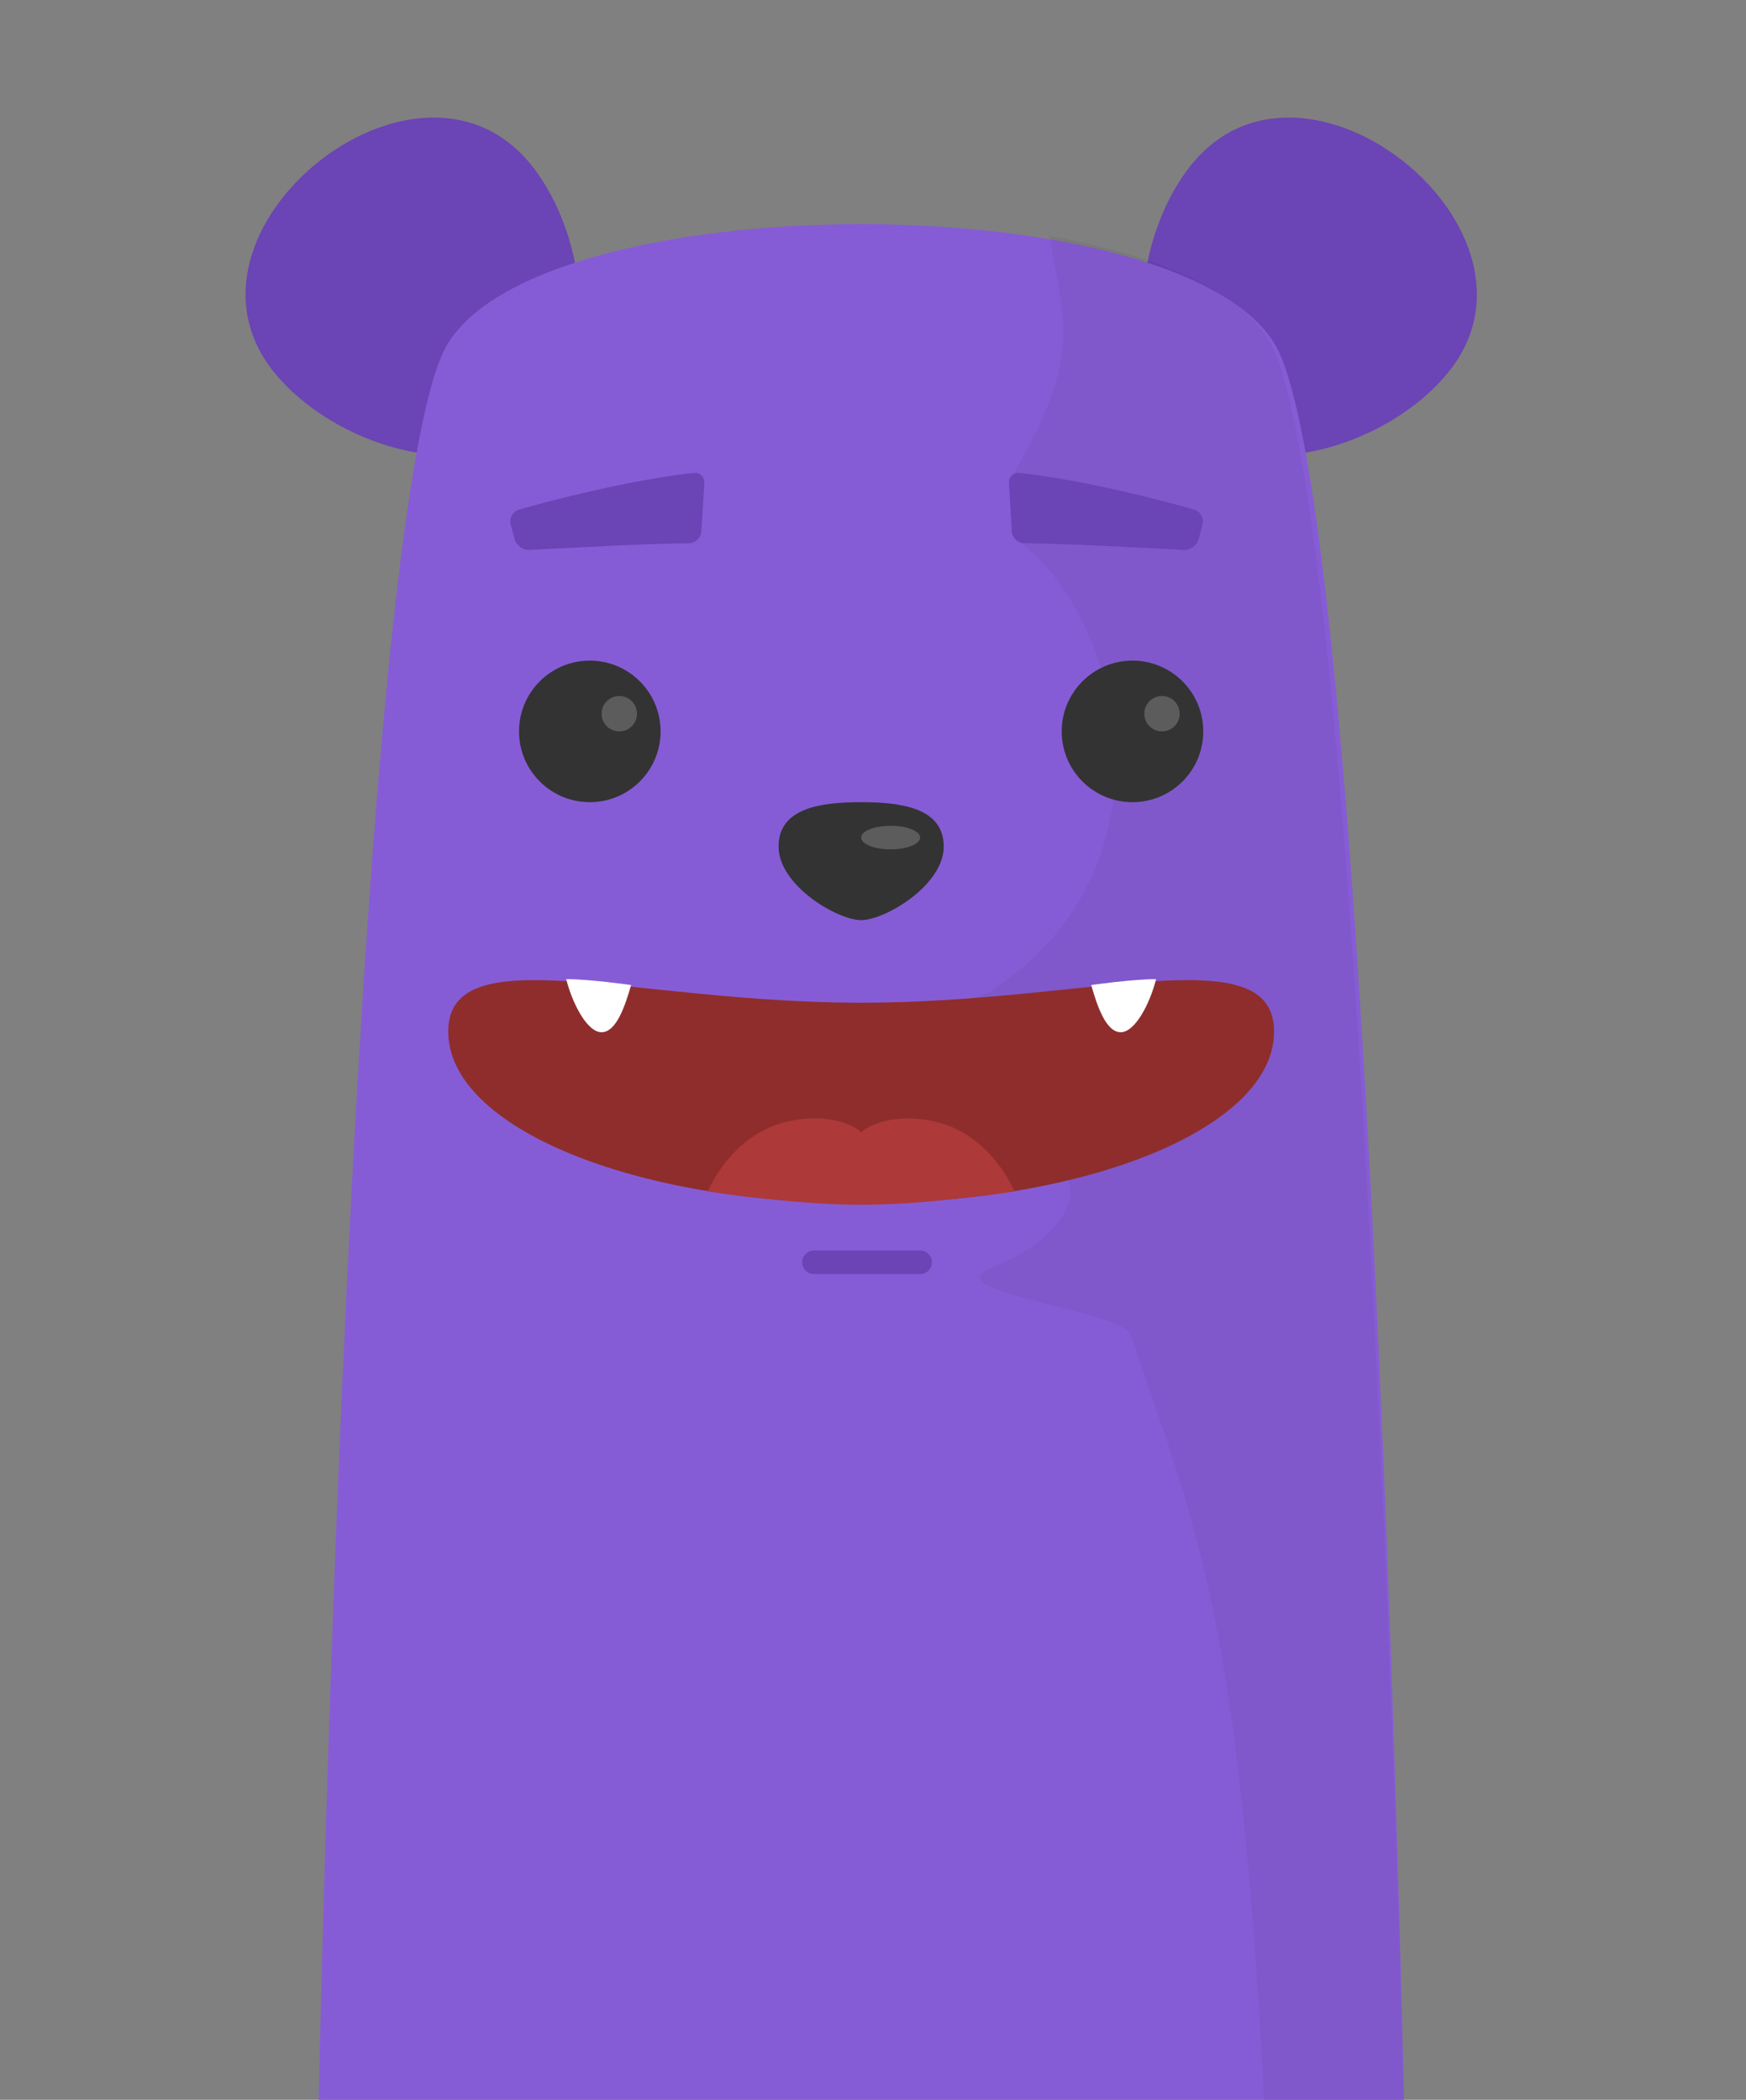<?xml version="1.0" encoding="UTF-8" standalone="no"?>
<svg width="148px" height="178px" viewBox="0 0 148 178" version="1.1" xmlns="http://www.w3.org/2000/svg" xmlns:xlink="http://www.w3.org/1999/xlink">
    <rect x="0" y="0" width="148" height="178" fill="#808080" stroke="none"/>
    <!-- Generator: Sketch 41.2 (35397) - http://www.bohemiancoding.com/sketch -->
    <title>grommet-peep-gremlin</title>
    <desc>Created with Sketch.</desc>
    <defs></defs>
    <g id="Page-1" stroke="none" stroke-width="1" fill="none" fill-rule="evenodd">
        <g id="grommet-peep-gremlin">
            <g id="Group" transform="translate(15, 5)">
                <g id="Group-6-Copy">
                    <path d="M95,34.579 C101.975,34.579 109,30.79 109,23.058 C109,15.326 102.732,5.579 95,5.579 C87.268,5.579 81,15.326 81,23.058 C81,30.79 88.025,34.579 95,34.579 Z" id="Oval-7" fill="#6B44B5" transform="translate(95, 20.079) scale(-1, 1) rotate(141) translate(-95, -20.079) "></path>
                    <path d="M21,34.579 C27.975,34.579 35,30.79 35,23.058 C35,15.326 28.732,5.579 21,5.579 C13.268,5.579 7,15.326 7,23.058 C7,30.79 14.025,34.579 21,34.579 Z" id="Oval-7" fill="#6B44B5" transform="translate(21, 20.079) rotate(141) translate(-21, -20.079) "></path>
                    <path d="M22.524,25.017 C14.699,42.7 12.009,173 12.009,173 L104.009,173 C104.009,173 101.348,42.7 93.524,25.017 C87.024,10.328 29.024,10.328 22.524,25.017 Z" id="Rectangle-Copy" fill="#865CD6" transform="translate(58.009, 93.5) scale(-1, 1) translate(-58.009, -93.5) "></path>
                    <path d="M75.556,24.641 C67.731,42.324 64.518,173 64.518,173 C64.518,173 67.218,173 76.369,173 C78.511,132.305 81.93,125.016 87.669,108.199 C88.41,106.026 104.517,104.5 99.522,102.5 C94.527,100.5 91.993,97.21 93.022,95 C111.939,80.727 100.998,79.958 99.522,79 C83.35,68.5 88.458,47.5 97.022,41 C97.484,40.65 97.968,35.769 97.522,35 C91.522,24.641 93.535,21.986 94.527,15 C85.141,16.678 77.657,19.892 75.556,24.641 Z" id="Rectangle-Copy" fill-opacity="0.05" fill="#000000" transform="translate(84.261, 94) scale(-1, 1) translate(-84.261, -94) "></path>
                    <path d="M57.995,73 C59.995,73 64.995,70.071 64.995,66.757 C64.995,63.443 61.309,63 57.995,63 C54.681,63 50.995,63.443 50.995,66.757 C50.995,70.071 55.995,73 57.995,73 Z" id="Oval-6" fill="#333333"></path>
                    <ellipse id="Oval-6" fill-opacity="0.2" fill="#FFFFFF" cx="60.495" cy="66" rx="2.5" ry="1"></ellipse>
                    <g id="Group-5" transform="translate(22.995, 78)">
                        <path d="M35,19 C54.33,19 70,12.55 70,4.45 C70,-3.65 54.33,2 35,2 C15.67,2 0,-3.65 0,4.45 C0,12.55 15.67,19 35,19 Z" id="Oval-8" fill="#8F2D2D"></path>
                        <path d="M48,18 C48,18.018 46,13 41,12.019 C37.495,11.332 35.5,12.5 35,13 C34.588,12.5 32.505,11.332 29,12.019 C24,13 22,18.018 22,18 C33,19.5 37,19.5 48,18 Z" id="Oval-8" fill="#AE3939"></path>
                        <path d="M10,-1.27098332e-12 C10.5,2 11.75,4.5 13,4.5 C14.25,4.5 15,2.25 15.5,0.5 C15.5,0.5 12,0 10,-1.27098332e-12 Z" id="Path-5" fill="#FFFFFF"></path>
                        <path d="M54.5,-1.45750079e-12 C55,2 56.25,4.5 57.5,4.5 C58.75,4.5 59.5,2.25 60,0.5 C60,0.5 56.5,-1.86517468e-13 54.5,-1.45750079e-12 Z" id="Path-5" fill="#FFFFFF" transform="translate(57.25, 2.25) scale(-1, 1) translate(-57.25, -2.25) "></path>
                    </g>
                    <g id="Group-3" transform="translate(28.995, 51)">
                        <ellipse id="Oval-7-Copy-2" fill="#333333" cx="6" cy="6" rx="6" ry="6"></ellipse>
                        <ellipse id="Oval-7-Copy-3" fill="#333333" cx="52" cy="6" rx="6" ry="6"></ellipse>
                        <circle id="Oval-6-Copy" fill-opacity="0.2" fill="#FFFFFF" transform="translate(8.5, 4.5) rotate(-270) translate(-8.5, -4.5) " cx="8.5" cy="4.5" r="1.5"></circle>
                    </g>
                    <g id="Group-4" transform="translate(81.995, 53)" fill="#FFFFFF" fill-opacity="0.2">
                        <circle id="Oval-6-Copy" transform="translate(1.5, 2.5) rotate(-270) translate(-1.5, -2.5) " cx="1.5" cy="2.5" r="1.5"></circle>
                    </g>
                    <path d="M53.995,102 L62.995,102" id="Path-3-Copy-2" stroke="#6B44B5" stroke-width="2" stroke-linecap="round" stroke-linejoin="round"></path>
                    <path d="M28.464,39.848 C28.548,40.398 29.069,40.867 29.614,40.896 C29.614,40.896 32.357,41.038 36.617,41.278 C40.876,41.519 43.126,41.751 43.126,41.751 C43.673,41.802 44.192,41.393 44.282,40.853 L44.952,36.834 C45.043,36.287 44.668,35.848 44.126,35.857 C44.126,35.857 41.117,35.844 36.617,36.344 C32.117,36.844 29.107,37.409 29.107,37.409 C28.56,37.505 28.184,38.023 28.269,38.579 L28.464,39.848 Z" id="Path-8-Copy-2" fill="#6B44B5" transform="translate(36.611, 38.806) rotate(-6) translate(-36.611, -38.806) "></path>
                    <path d="M70.464,39.848 C70.548,40.398 71.069,40.867 71.614,40.896 C71.614,40.896 74.357,41.038 78.617,41.278 C82.876,41.519 85.126,41.751 85.126,41.751 C85.673,41.802 86.192,41.393 86.282,40.853 L86.952,36.834 C87.043,36.287 86.668,35.848 86.126,35.857 C86.126,35.857 83.117,35.844 78.617,36.344 C74.117,36.844 71.107,37.409 71.107,37.409 C70.56,37.505 70.184,38.023 70.269,38.579 L70.464,39.848 Z" id="Path-8-Copy-2" fill="#6B44B5" transform="translate(78.611, 38.806) scale(-1, 1) rotate(-6) translate(-78.611, -38.806) "></path>
                </g>
            </g>
        </g>
    </g>
</svg>